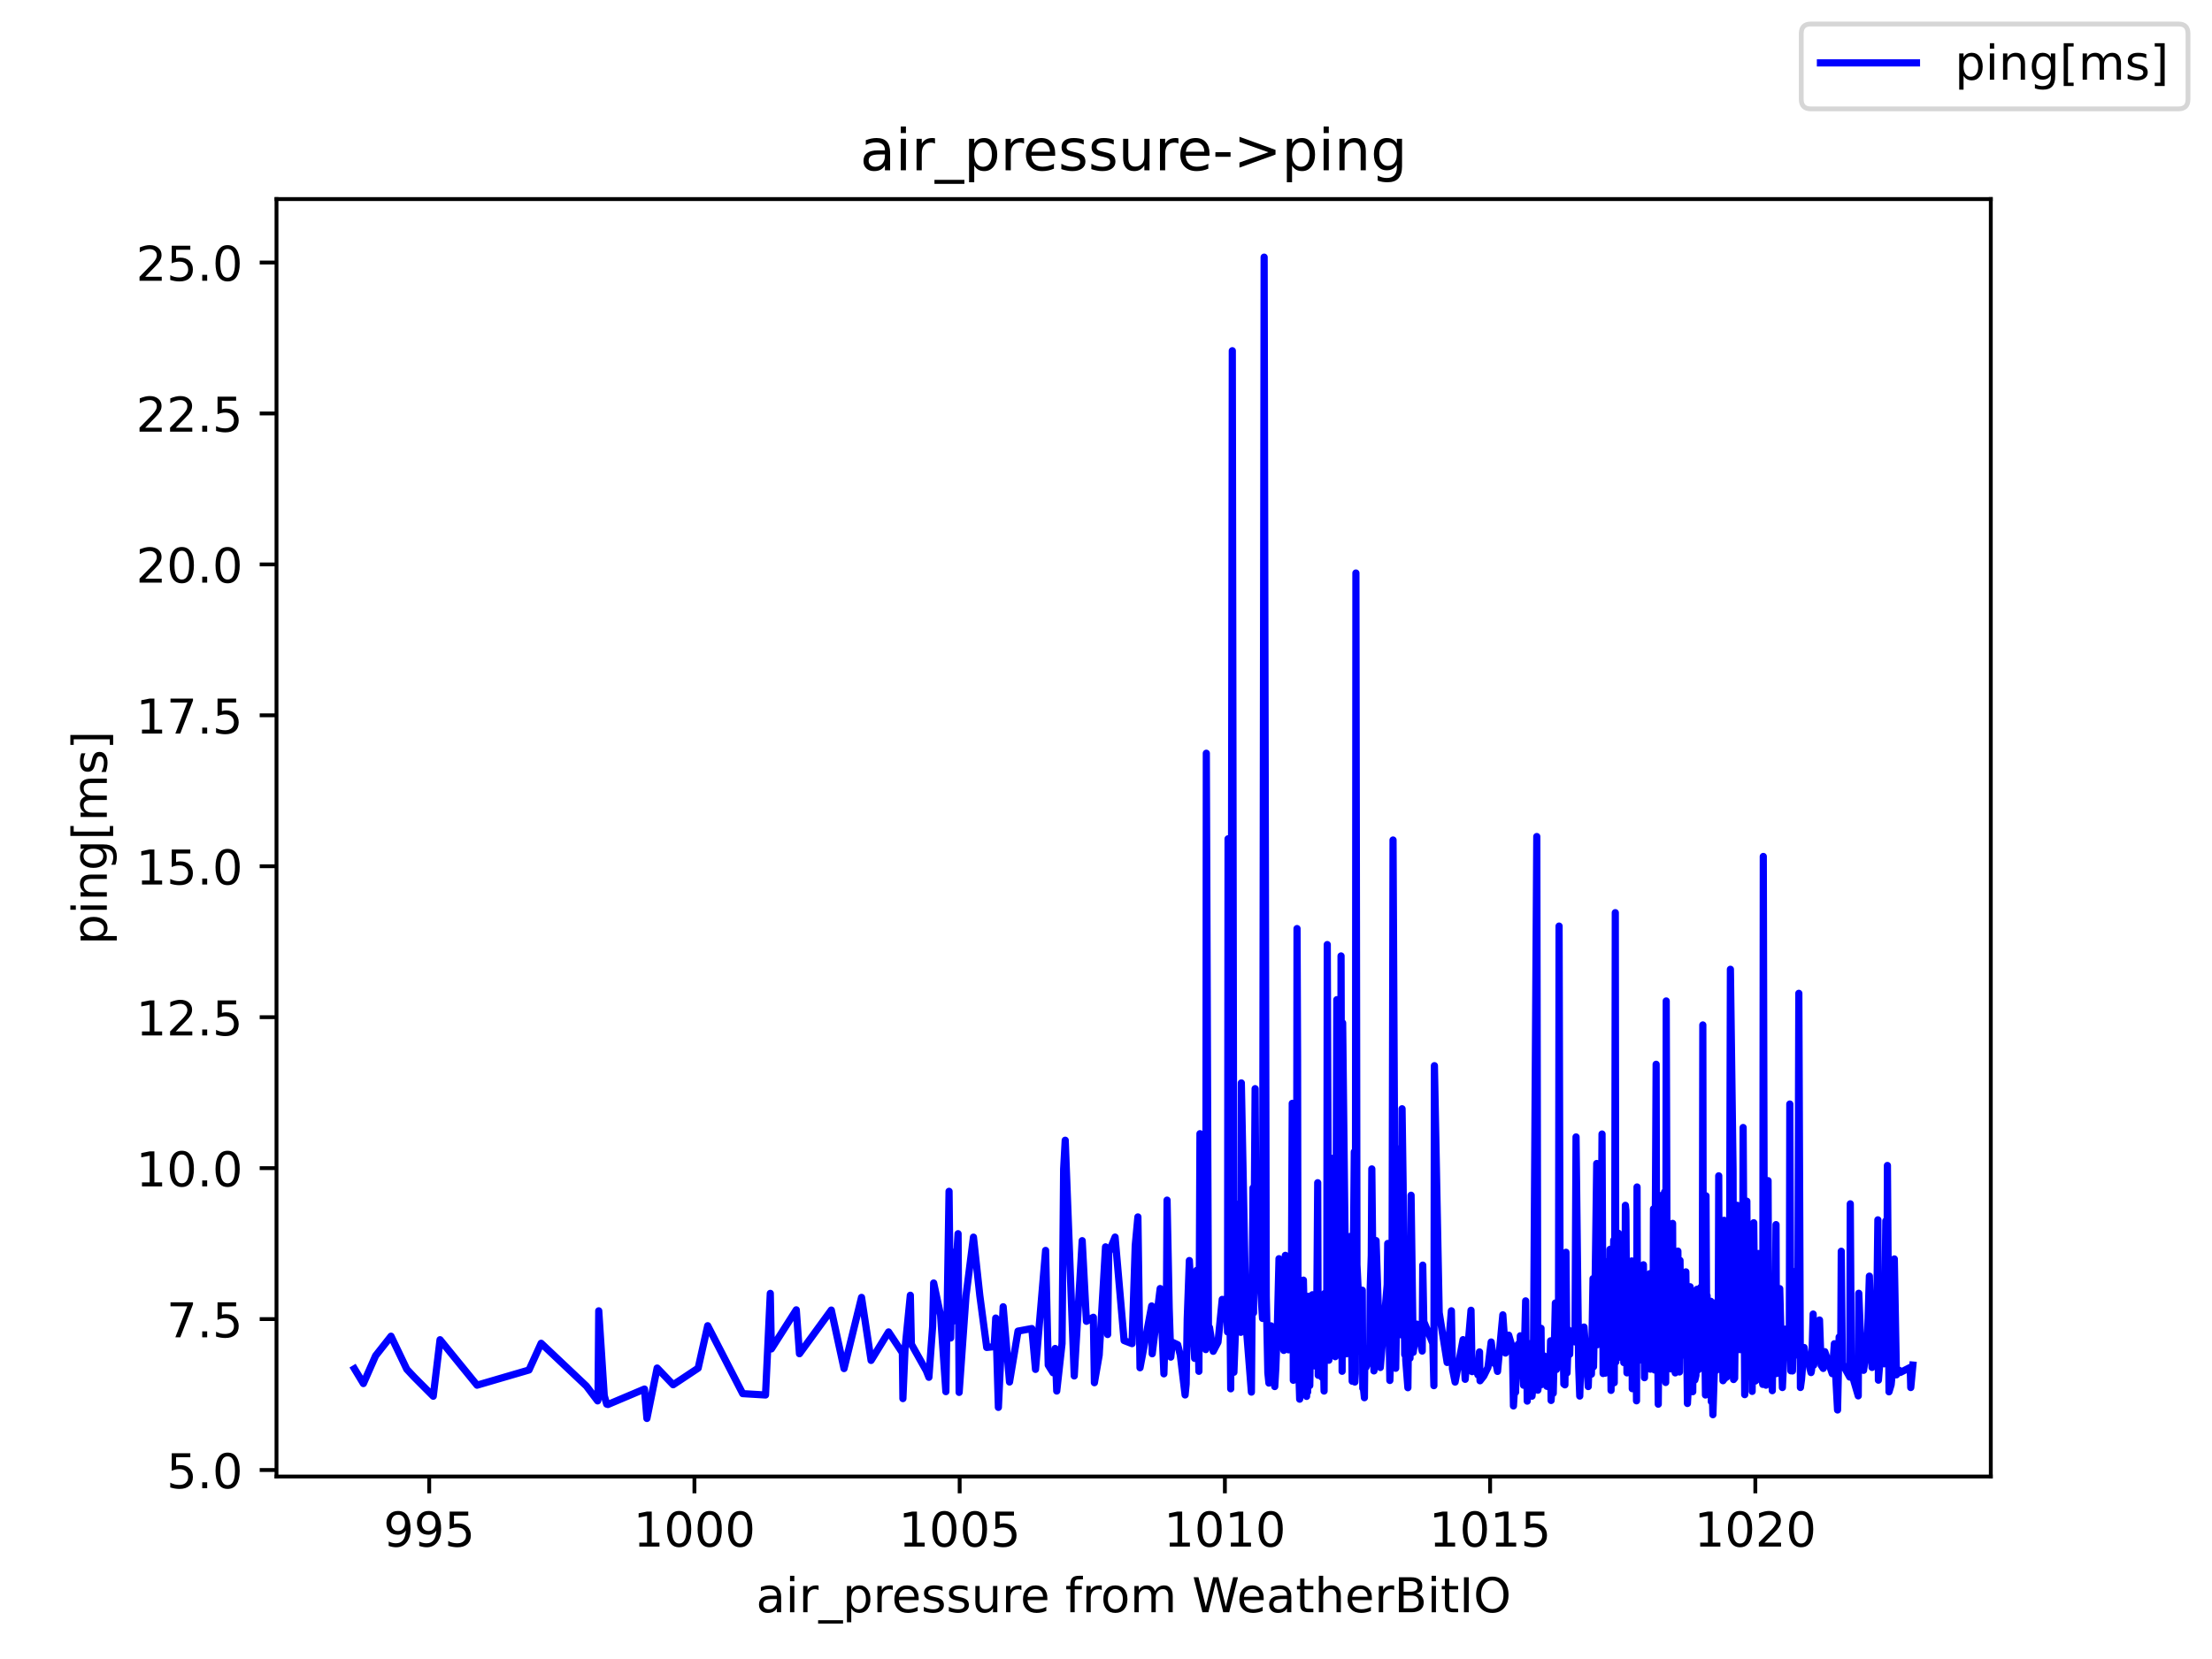 <?xml version="1.0" encoding="utf-8" standalone="no"?>
<!DOCTYPE svg PUBLIC "-//W3C//DTD SVG 1.1//EN"
  "http://www.w3.org/Graphics/SVG/1.1/DTD/svg11.dtd">
<!-- Created with matplotlib (https://matplotlib.org/) -->
<svg height="345.6pt" version="1.1" viewBox="0 0 460.8 345.6" width="460.8pt" xmlns="http://www.w3.org/2000/svg" xmlns:xlink="http://www.w3.org/1999/xlink">
 <defs>
  <style type="text/css">*{stroke-linecap:butt;stroke-linejoin:round;}</style>
 </defs>
 <g id="figure_1">
  <g id="patch_1">
   <path d="M 0 345.6 
L 460.8 345.6 
L 460.8 0 
L 0 0 
z
" style="fill:#ffffff;"/>
  </g>
  <g id="axes_1">
   <g id="patch_2">
    <path d="M 57.6 307.584 
L 414.72 307.584 
L 414.72 41.472 
L 57.6 41.472 
z
" style="fill:#ffffff;"/>
   </g>
   <g id="matplotlib.axis_1">
    <g id="xtick_1">
     <g id="line2d_1">
      <defs>
       <path d="M 0 0 
L 0 3.5 
" id="mbdb742633b" style="stroke:#000000;stroke-width:0.8;"/>
      </defs>
      <g>
       <use style="stroke:#000000;stroke-width:0.8;" x="89.413" xlink:href="#mbdb742633b" y="307.584"/>
      </g>
     </g>
     <g id="text_1">
      <!-- 995 -->
      <g transform="translate(79.87 322.182)scale(0.1 -0.1)">
       <defs>
        <path d="M 10.984 1.516 
L 10.984 10.5 
Q 14.703 8.734 18.5 7.812 
Q 22.312 6.891 25.984 6.891 
Q 35.75 6.891 40.891 13.453 
Q 46.047 20.016 46.781 33.406 
Q 43.953 29.203 39.594 26.953 
Q 35.25 24.703 29.984 24.703 
Q 19.047 24.703 12.672 31.312 
Q 6.297 37.938 6.297 49.422 
Q 6.297 60.641 12.938 67.422 
Q 19.578 74.219 30.609 74.219 
Q 43.266 74.219 49.922 64.516 
Q 56.594 54.828 56.594 36.375 
Q 56.594 19.141 48.406 8.859 
Q 40.234 -1.422 26.422 -1.422 
Q 22.703 -1.422 18.891 -0.688 
Q 15.094 0.047 10.984 1.516 
z
M 30.609 32.422 
Q 37.25 32.422 41.125 36.953 
Q 45.016 41.5 45.016 49.422 
Q 45.016 57.281 41.125 61.844 
Q 37.25 66.406 30.609 66.406 
Q 23.969 66.406 20.094 61.844 
Q 16.219 57.281 16.219 49.422 
Q 16.219 41.5 20.094 36.953 
Q 23.969 32.422 30.609 32.422 
z
" id="DejaVuSans-57"/>
        <path d="M 10.797 72.906 
L 49.516 72.906 
L 49.516 64.594 
L 19.828 64.594 
L 19.828 46.734 
Q 21.969 47.469 24.109 47.828 
Q 26.266 48.188 28.422 48.188 
Q 40.625 48.188 47.75 41.5 
Q 54.891 34.812 54.891 23.391 
Q 54.891 11.625 47.562 5.094 
Q 40.234 -1.422 26.906 -1.422 
Q 22.312 -1.422 17.547 -0.641 
Q 12.797 0.141 7.719 1.703 
L 7.719 11.625 
Q 12.109 9.234 16.797 8.062 
Q 21.484 6.891 26.703 6.891 
Q 35.156 6.891 40.078 11.328 
Q 45.016 15.766 45.016 23.391 
Q 45.016 31 40.078 35.438 
Q 35.156 39.891 26.703 39.891 
Q 22.75 39.891 18.812 39.016 
Q 14.891 38.141 10.797 36.281 
z
" id="DejaVuSans-53"/>
       </defs>
       <use xlink:href="#DejaVuSans-57"/>
       <use x="63.623" xlink:href="#DejaVuSans-57"/>
       <use x="127.246" xlink:href="#DejaVuSans-53"/>
      </g>
     </g>
    </g>
    <g id="xtick_2">
     <g id="line2d_2">
      <g>
       <use style="stroke:#000000;stroke-width:0.8;" x="144.664" xlink:href="#mbdb742633b" y="307.584"/>
      </g>
     </g>
     <g id="text_2">
      <!-- 1000 -->
      <g transform="translate(131.939 322.182)scale(0.1 -0.1)">
       <defs>
        <path d="M 12.406 8.297 
L 28.516 8.297 
L 28.516 63.922 
L 10.984 60.406 
L 10.984 69.391 
L 28.422 72.906 
L 38.281 72.906 
L 38.281 8.297 
L 54.391 8.297 
L 54.391 0 
L 12.406 0 
z
" id="DejaVuSans-49"/>
        <path d="M 31.781 66.406 
Q 24.172 66.406 20.328 58.906 
Q 16.5 51.422 16.5 36.375 
Q 16.5 21.391 20.328 13.891 
Q 24.172 6.391 31.781 6.391 
Q 39.453 6.391 43.281 13.891 
Q 47.125 21.391 47.125 36.375 
Q 47.125 51.422 43.281 58.906 
Q 39.453 66.406 31.781 66.406 
z
M 31.781 74.219 
Q 44.047 74.219 50.516 64.516 
Q 56.984 54.828 56.984 36.375 
Q 56.984 17.969 50.516 8.266 
Q 44.047 -1.422 31.781 -1.422 
Q 19.531 -1.422 13.062 8.266 
Q 6.594 17.969 6.594 36.375 
Q 6.594 54.828 13.062 64.516 
Q 19.531 74.219 31.781 74.219 
z
" id="DejaVuSans-48"/>
       </defs>
       <use xlink:href="#DejaVuSans-49"/>
       <use x="63.623" xlink:href="#DejaVuSans-48"/>
       <use x="127.246" xlink:href="#DejaVuSans-48"/>
       <use x="190.869" xlink:href="#DejaVuSans-48"/>
      </g>
     </g>
    </g>
    <g id="xtick_3">
     <g id="line2d_3">
      <g>
       <use style="stroke:#000000;stroke-width:0.8;" x="199.915" xlink:href="#mbdb742633b" y="307.584"/>
      </g>
     </g>
     <g id="text_3">
      <!-- 1005 -->
      <g transform="translate(187.19 322.182)scale(0.1 -0.1)">
       <use xlink:href="#DejaVuSans-49"/>
       <use x="63.623" xlink:href="#DejaVuSans-48"/>
       <use x="127.246" xlink:href="#DejaVuSans-48"/>
       <use x="190.869" xlink:href="#DejaVuSans-53"/>
      </g>
     </g>
    </g>
    <g id="xtick_4">
     <g id="line2d_4">
      <g>
       <use style="stroke:#000000;stroke-width:0.8;" x="255.166" xlink:href="#mbdb742633b" y="307.584"/>
      </g>
     </g>
     <g id="text_4">
      <!-- 1010 -->
      <g transform="translate(242.441 322.182)scale(0.1 -0.1)">
       <use xlink:href="#DejaVuSans-49"/>
       <use x="63.623" xlink:href="#DejaVuSans-48"/>
       <use x="127.246" xlink:href="#DejaVuSans-49"/>
       <use x="190.869" xlink:href="#DejaVuSans-48"/>
      </g>
     </g>
    </g>
    <g id="xtick_5">
     <g id="line2d_5">
      <g>
       <use style="stroke:#000000;stroke-width:0.8;" x="310.417" xlink:href="#mbdb742633b" y="307.584"/>
      </g>
     </g>
     <g id="text_5">
      <!-- 1015 -->
      <g transform="translate(297.692 322.182)scale(0.1 -0.1)">
       <use xlink:href="#DejaVuSans-49"/>
       <use x="63.623" xlink:href="#DejaVuSans-48"/>
       <use x="127.246" xlink:href="#DejaVuSans-49"/>
       <use x="190.869" xlink:href="#DejaVuSans-53"/>
      </g>
     </g>
    </g>
    <g id="xtick_6">
     <g id="line2d_6">
      <g>
       <use style="stroke:#000000;stroke-width:0.8;" x="365.668" xlink:href="#mbdb742633b" y="307.584"/>
      </g>
     </g>
     <g id="text_6">
      <!-- 1020 -->
      <g transform="translate(352.943 322.182)scale(0.1 -0.1)">
       <defs>
        <path d="M 19.188 8.297 
L 53.609 8.297 
L 53.609 0 
L 7.328 0 
L 7.328 8.297 
Q 12.938 14.109 22.625 23.891 
Q 32.328 33.688 34.812 36.531 
Q 39.547 41.844 41.422 45.531 
Q 43.312 49.219 43.312 52.781 
Q 43.312 58.594 39.234 62.25 
Q 35.156 65.922 28.609 65.922 
Q 23.969 65.922 18.812 64.312 
Q 13.672 62.703 7.812 59.422 
L 7.812 69.391 
Q 13.766 71.781 18.938 73 
Q 24.125 74.219 28.422 74.219 
Q 39.75 74.219 46.484 68.547 
Q 53.219 62.891 53.219 53.422 
Q 53.219 48.922 51.531 44.891 
Q 49.859 40.875 45.406 35.406 
Q 44.188 33.984 37.641 27.219 
Q 31.109 20.453 19.188 8.297 
z
" id="DejaVuSans-50"/>
       </defs>
       <use xlink:href="#DejaVuSans-49"/>
       <use x="63.623" xlink:href="#DejaVuSans-48"/>
       <use x="127.246" xlink:href="#DejaVuSans-50"/>
       <use x="190.869" xlink:href="#DejaVuSans-48"/>
      </g>
     </g>
    </g>
    <g id="text_7">
     <!-- air_pressure from WeatherBitIO -->
     <g transform="translate(157.507 335.861)scale(0.1 -0.1)">
      <defs>
       <path d="M 34.281 27.484 
Q 23.391 27.484 19.188 25 
Q 14.984 22.516 14.984 16.5 
Q 14.984 11.719 18.141 8.906 
Q 21.297 6.109 26.703 6.109 
Q 34.188 6.109 38.703 11.406 
Q 43.219 16.703 43.219 25.484 
L 43.219 27.484 
z
M 52.203 31.203 
L 52.203 0 
L 43.219 0 
L 43.219 8.297 
Q 40.141 3.328 35.547 0.953 
Q 30.953 -1.422 24.312 -1.422 
Q 15.922 -1.422 10.953 3.297 
Q 6 8.016 6 15.922 
Q 6 25.141 12.172 29.828 
Q 18.359 34.516 30.609 34.516 
L 43.219 34.516 
L 43.219 35.406 
Q 43.219 41.609 39.141 45 
Q 35.062 48.391 27.688 48.391 
Q 23 48.391 18.547 47.266 
Q 14.109 46.141 10.016 43.891 
L 10.016 52.203 
Q 14.938 54.109 19.578 55.047 
Q 24.219 56 28.609 56 
Q 40.484 56 46.344 49.844 
Q 52.203 43.703 52.203 31.203 
z
" id="DejaVuSans-97"/>
       <path d="M 9.422 54.688 
L 18.406 54.688 
L 18.406 0 
L 9.422 0 
z
M 9.422 75.984 
L 18.406 75.984 
L 18.406 64.594 
L 9.422 64.594 
z
" id="DejaVuSans-105"/>
       <path d="M 41.109 46.297 
Q 39.594 47.172 37.812 47.578 
Q 36.031 48 33.891 48 
Q 26.266 48 22.188 43.047 
Q 18.109 38.094 18.109 28.812 
L 18.109 0 
L 9.078 0 
L 9.078 54.688 
L 18.109 54.688 
L 18.109 46.188 
Q 20.953 51.172 25.484 53.578 
Q 30.031 56 36.531 56 
Q 37.453 56 38.578 55.875 
Q 39.703 55.766 41.062 55.516 
z
" id="DejaVuSans-114"/>
       <path d="M 50.984 -16.609 
L 50.984 -23.578 
L -0.984 -23.578 
L -0.984 -16.609 
z
" id="DejaVuSans-95"/>
       <path d="M 18.109 8.203 
L 18.109 -20.797 
L 9.078 -20.797 
L 9.078 54.688 
L 18.109 54.688 
L 18.109 46.391 
Q 20.953 51.266 25.266 53.625 
Q 29.594 56 35.594 56 
Q 45.562 56 51.781 48.094 
Q 58.016 40.188 58.016 27.297 
Q 58.016 14.406 51.781 6.484 
Q 45.562 -1.422 35.594 -1.422 
Q 29.594 -1.422 25.266 0.953 
Q 20.953 3.328 18.109 8.203 
z
M 48.688 27.297 
Q 48.688 37.203 44.609 42.844 
Q 40.531 48.484 33.406 48.484 
Q 26.266 48.484 22.188 42.844 
Q 18.109 37.203 18.109 27.297 
Q 18.109 17.391 22.188 11.75 
Q 26.266 6.109 33.406 6.109 
Q 40.531 6.109 44.609 11.75 
Q 48.688 17.391 48.688 27.297 
z
" id="DejaVuSans-112"/>
       <path d="M 56.203 29.594 
L 56.203 25.203 
L 14.891 25.203 
Q 15.484 15.922 20.484 11.062 
Q 25.484 6.203 34.422 6.203 
Q 39.594 6.203 44.453 7.469 
Q 49.312 8.734 54.109 11.281 
L 54.109 2.781 
Q 49.266 0.734 44.188 -0.344 
Q 39.109 -1.422 33.891 -1.422 
Q 20.797 -1.422 13.156 6.188 
Q 5.516 13.812 5.516 26.812 
Q 5.516 40.234 12.766 48.109 
Q 20.016 56 32.328 56 
Q 43.359 56 49.781 48.891 
Q 56.203 41.797 56.203 29.594 
z
M 47.219 32.234 
Q 47.125 39.594 43.094 43.984 
Q 39.062 48.391 32.422 48.391 
Q 24.906 48.391 20.391 44.141 
Q 15.875 39.891 15.188 32.172 
z
" id="DejaVuSans-101"/>
       <path d="M 44.281 53.078 
L 44.281 44.578 
Q 40.484 46.531 36.375 47.5 
Q 32.281 48.484 27.875 48.484 
Q 21.188 48.484 17.844 46.438 
Q 14.5 44.391 14.5 40.281 
Q 14.5 37.156 16.891 35.375 
Q 19.281 33.594 26.516 31.984 
L 29.594 31.297 
Q 39.156 29.25 43.188 25.516 
Q 47.219 21.781 47.219 15.094 
Q 47.219 7.469 41.188 3.016 
Q 35.156 -1.422 24.609 -1.422 
Q 20.219 -1.422 15.453 -0.562 
Q 10.688 0.297 5.422 2 
L 5.422 11.281 
Q 10.406 8.688 15.234 7.391 
Q 20.062 6.109 24.812 6.109 
Q 31.156 6.109 34.562 8.281 
Q 37.984 10.453 37.984 14.406 
Q 37.984 18.062 35.516 20.016 
Q 33.062 21.969 24.703 23.781 
L 21.578 24.516 
Q 13.234 26.266 9.516 29.906 
Q 5.812 33.547 5.812 39.891 
Q 5.812 47.609 11.281 51.797 
Q 16.75 56 26.812 56 
Q 31.781 56 36.172 55.266 
Q 40.578 54.547 44.281 53.078 
z
" id="DejaVuSans-115"/>
       <path d="M 8.5 21.578 
L 8.5 54.688 
L 17.484 54.688 
L 17.484 21.922 
Q 17.484 14.156 20.5 10.266 
Q 23.531 6.391 29.594 6.391 
Q 36.859 6.391 41.078 11.031 
Q 45.312 15.672 45.312 23.688 
L 45.312 54.688 
L 54.297 54.688 
L 54.297 0 
L 45.312 0 
L 45.312 8.406 
Q 42.047 3.422 37.719 1 
Q 33.406 -1.422 27.688 -1.422 
Q 18.266 -1.422 13.375 4.438 
Q 8.5 10.297 8.5 21.578 
z
M 31.109 56 
z
" id="DejaVuSans-117"/>
       <path id="DejaVuSans-32"/>
       <path d="M 37.109 75.984 
L 37.109 68.5 
L 28.516 68.5 
Q 23.688 68.5 21.797 66.547 
Q 19.922 64.594 19.922 59.516 
L 19.922 54.688 
L 34.719 54.688 
L 34.719 47.703 
L 19.922 47.703 
L 19.922 0 
L 10.891 0 
L 10.891 47.703 
L 2.297 47.703 
L 2.297 54.688 
L 10.891 54.688 
L 10.891 58.5 
Q 10.891 67.625 15.141 71.797 
Q 19.391 75.984 28.609 75.984 
z
" id="DejaVuSans-102"/>
       <path d="M 30.609 48.391 
Q 23.391 48.391 19.188 42.75 
Q 14.984 37.109 14.984 27.297 
Q 14.984 17.484 19.156 11.844 
Q 23.344 6.203 30.609 6.203 
Q 37.797 6.203 41.984 11.859 
Q 46.188 17.531 46.188 27.297 
Q 46.188 37.016 41.984 42.703 
Q 37.797 48.391 30.609 48.391 
z
M 30.609 56 
Q 42.328 56 49.016 48.375 
Q 55.719 40.766 55.719 27.297 
Q 55.719 13.875 49.016 6.219 
Q 42.328 -1.422 30.609 -1.422 
Q 18.844 -1.422 12.172 6.219 
Q 5.516 13.875 5.516 27.297 
Q 5.516 40.766 12.172 48.375 
Q 18.844 56 30.609 56 
z
" id="DejaVuSans-111"/>
       <path d="M 52 44.188 
Q 55.375 50.25 60.062 53.125 
Q 64.75 56 71.094 56 
Q 79.641 56 84.281 50.016 
Q 88.922 44.047 88.922 33.016 
L 88.922 0 
L 79.891 0 
L 79.891 32.719 
Q 79.891 40.578 77.094 44.375 
Q 74.312 48.188 68.609 48.188 
Q 61.625 48.188 57.562 43.547 
Q 53.516 38.922 53.516 30.906 
L 53.516 0 
L 44.484 0 
L 44.484 32.719 
Q 44.484 40.625 41.703 44.406 
Q 38.922 48.188 33.109 48.188 
Q 26.219 48.188 22.156 43.531 
Q 18.109 38.875 18.109 30.906 
L 18.109 0 
L 9.078 0 
L 9.078 54.688 
L 18.109 54.688 
L 18.109 46.188 
Q 21.188 51.219 25.484 53.609 
Q 29.781 56 35.688 56 
Q 41.656 56 45.828 52.969 
Q 50 49.953 52 44.188 
z
" id="DejaVuSans-109"/>
       <path d="M 3.328 72.906 
L 13.281 72.906 
L 28.609 11.281 
L 43.891 72.906 
L 54.984 72.906 
L 70.312 11.281 
L 85.594 72.906 
L 95.609 72.906 
L 77.297 0 
L 64.891 0 
L 49.516 63.281 
L 33.984 0 
L 21.578 0 
z
" id="DejaVuSans-87"/>
       <path d="M 18.312 70.219 
L 18.312 54.688 
L 36.812 54.688 
L 36.812 47.703 
L 18.312 47.703 
L 18.312 18.016 
Q 18.312 11.328 20.141 9.422 
Q 21.969 7.516 27.594 7.516 
L 36.812 7.516 
L 36.812 0 
L 27.594 0 
Q 17.188 0 13.234 3.875 
Q 9.281 7.766 9.281 18.016 
L 9.281 47.703 
L 2.688 47.703 
L 2.688 54.688 
L 9.281 54.688 
L 9.281 70.219 
z
" id="DejaVuSans-116"/>
       <path d="M 54.891 33.016 
L 54.891 0 
L 45.906 0 
L 45.906 32.719 
Q 45.906 40.484 42.875 44.328 
Q 39.844 48.188 33.797 48.188 
Q 26.516 48.188 22.312 43.547 
Q 18.109 38.922 18.109 30.906 
L 18.109 0 
L 9.078 0 
L 9.078 75.984 
L 18.109 75.984 
L 18.109 46.188 
Q 21.344 51.125 25.703 53.562 
Q 30.078 56 35.797 56 
Q 45.219 56 50.047 50.172 
Q 54.891 44.344 54.891 33.016 
z
" id="DejaVuSans-104"/>
       <path d="M 19.672 34.812 
L 19.672 8.109 
L 35.5 8.109 
Q 43.453 8.109 47.281 11.406 
Q 51.125 14.703 51.125 21.484 
Q 51.125 28.328 47.281 31.562 
Q 43.453 34.812 35.5 34.812 
z
M 19.672 64.797 
L 19.672 42.828 
L 34.281 42.828 
Q 41.5 42.828 45.031 45.531 
Q 48.578 48.25 48.578 53.812 
Q 48.578 59.328 45.031 62.062 
Q 41.5 64.797 34.281 64.797 
z
M 9.812 72.906 
L 35.016 72.906 
Q 46.297 72.906 52.391 68.219 
Q 58.5 63.531 58.5 54.891 
Q 58.5 48.188 55.375 44.234 
Q 52.25 40.281 46.188 39.312 
Q 53.469 37.75 57.5 32.781 
Q 61.531 27.828 61.531 20.406 
Q 61.531 10.641 54.891 5.312 
Q 48.25 0 35.984 0 
L 9.812 0 
z
" id="DejaVuSans-66"/>
       <path d="M 9.812 72.906 
L 19.672 72.906 
L 19.672 0 
L 9.812 0 
z
" id="DejaVuSans-73"/>
       <path d="M 39.406 66.219 
Q 28.656 66.219 22.328 58.203 
Q 16.016 50.203 16.016 36.375 
Q 16.016 22.609 22.328 14.594 
Q 28.656 6.594 39.406 6.594 
Q 50.141 6.594 56.422 14.594 
Q 62.703 22.609 62.703 36.375 
Q 62.703 50.203 56.422 58.203 
Q 50.141 66.219 39.406 66.219 
z
M 39.406 74.219 
Q 54.734 74.219 63.906 63.938 
Q 73.094 53.656 73.094 36.375 
Q 73.094 19.141 63.906 8.859 
Q 54.734 -1.422 39.406 -1.422 
Q 24.031 -1.422 14.812 8.828 
Q 5.609 19.094 5.609 36.375 
Q 5.609 53.656 14.812 63.938 
Q 24.031 74.219 39.406 74.219 
z
" id="DejaVuSans-79"/>
      </defs>
      <use xlink:href="#DejaVuSans-97"/>
      <use x="61.279" xlink:href="#DejaVuSans-105"/>
      <use x="89.062" xlink:href="#DejaVuSans-114"/>
      <use x="130.176" xlink:href="#DejaVuSans-95"/>
      <use x="180.176" xlink:href="#DejaVuSans-112"/>
      <use x="243.652" xlink:href="#DejaVuSans-114"/>
      <use x="282.516" xlink:href="#DejaVuSans-101"/>
      <use x="344.039" xlink:href="#DejaVuSans-115"/>
      <use x="396.139" xlink:href="#DejaVuSans-115"/>
      <use x="448.238" xlink:href="#DejaVuSans-117"/>
      <use x="511.617" xlink:href="#DejaVuSans-114"/>
      <use x="550.48" xlink:href="#DejaVuSans-101"/>
      <use x="612.004" xlink:href="#DejaVuSans-32"/>
      <use x="643.791" xlink:href="#DejaVuSans-102"/>
      <use x="678.996" xlink:href="#DejaVuSans-114"/>
      <use x="717.859" xlink:href="#DejaVuSans-111"/>
      <use x="779.041" xlink:href="#DejaVuSans-109"/>
      <use x="876.453" xlink:href="#DejaVuSans-32"/>
      <use x="908.24" xlink:href="#DejaVuSans-87"/>
      <use x="1001.242" xlink:href="#DejaVuSans-101"/>
      <use x="1062.766" xlink:href="#DejaVuSans-97"/>
      <use x="1124.045" xlink:href="#DejaVuSans-116"/>
      <use x="1163.254" xlink:href="#DejaVuSans-104"/>
      <use x="1226.633" xlink:href="#DejaVuSans-101"/>
      <use x="1288.156" xlink:href="#DejaVuSans-114"/>
      <use x="1329.27" xlink:href="#DejaVuSans-66"/>
      <use x="1397.873" xlink:href="#DejaVuSans-105"/>
      <use x="1425.656" xlink:href="#DejaVuSans-116"/>
      <use x="1464.865" xlink:href="#DejaVuSans-73"/>
      <use x="1494.357" xlink:href="#DejaVuSans-79"/>
     </g>
    </g>
   </g>
   <g id="matplotlib.axis_2">
    <g id="ytick_1">
     <g id="line2d_7">
      <defs>
       <path d="M 0 0 
L -3.5 0 
" id="m1948f23216" style="stroke:#000000;stroke-width:0.8;"/>
      </defs>
      <g>
       <use style="stroke:#000000;stroke-width:0.8;" x="57.6" xlink:href="#m1948f23216" y="306.229"/>
      </g>
     </g>
     <g id="text_8">
      <!-- 5.0 -->
      <g transform="translate(34.697 310.028)scale(0.1 -0.1)">
       <defs>
        <path d="M 10.688 12.406 
L 21 12.406 
L 21 0 
L 10.688 0 
z
" id="DejaVuSans-46"/>
       </defs>
       <use xlink:href="#DejaVuSans-53"/>
       <use x="63.623" xlink:href="#DejaVuSans-46"/>
       <use x="95.41" xlink:href="#DejaVuSans-48"/>
      </g>
     </g>
    </g>
    <g id="ytick_2">
     <g id="line2d_8">
      <g>
       <use style="stroke:#000000;stroke-width:0.8;" x="57.6" xlink:href="#m1948f23216" y="274.786"/>
      </g>
     </g>
     <g id="text_9">
      <!-- 7.5 -->
      <g transform="translate(34.697 278.585)scale(0.1 -0.1)">
       <defs>
        <path d="M 8.203 72.906 
L 55.078 72.906 
L 55.078 68.703 
L 28.609 0 
L 18.312 0 
L 43.219 64.594 
L 8.203 64.594 
z
" id="DejaVuSans-55"/>
       </defs>
       <use xlink:href="#DejaVuSans-55"/>
       <use x="63.623" xlink:href="#DejaVuSans-46"/>
       <use x="95.41" xlink:href="#DejaVuSans-53"/>
      </g>
     </g>
    </g>
    <g id="ytick_3">
     <g id="line2d_9">
      <g>
       <use style="stroke:#000000;stroke-width:0.8;" x="57.6" xlink:href="#m1948f23216" y="243.343"/>
      </g>
     </g>
     <g id="text_10">
      <!-- 10.0 -->
      <g transform="translate(28.334 247.143)scale(0.1 -0.1)">
       <use xlink:href="#DejaVuSans-49"/>
       <use x="63.623" xlink:href="#DejaVuSans-48"/>
       <use x="127.246" xlink:href="#DejaVuSans-46"/>
       <use x="159.033" xlink:href="#DejaVuSans-48"/>
      </g>
     </g>
    </g>
    <g id="ytick_4">
     <g id="line2d_10">
      <g>
       <use style="stroke:#000000;stroke-width:0.8;" x="57.6" xlink:href="#m1948f23216" y="211.901"/>
      </g>
     </g>
     <g id="text_11">
      <!-- 12.5 -->
      <g transform="translate(28.334 215.7)scale(0.1 -0.1)">
       <use xlink:href="#DejaVuSans-49"/>
       <use x="63.623" xlink:href="#DejaVuSans-50"/>
       <use x="127.246" xlink:href="#DejaVuSans-46"/>
       <use x="159.033" xlink:href="#DejaVuSans-53"/>
      </g>
     </g>
    </g>
    <g id="ytick_5">
     <g id="line2d_11">
      <g>
       <use style="stroke:#000000;stroke-width:0.8;" x="57.6" xlink:href="#m1948f23216" y="180.458"/>
      </g>
     </g>
     <g id="text_12">
      <!-- 15.0 -->
      <g transform="translate(28.334 184.257)scale(0.1 -0.1)">
       <use xlink:href="#DejaVuSans-49"/>
       <use x="63.623" xlink:href="#DejaVuSans-53"/>
       <use x="127.246" xlink:href="#DejaVuSans-46"/>
       <use x="159.033" xlink:href="#DejaVuSans-48"/>
      </g>
     </g>
    </g>
    <g id="ytick_6">
     <g id="line2d_12">
      <g>
       <use style="stroke:#000000;stroke-width:0.8;" x="57.6" xlink:href="#m1948f23216" y="149.015"/>
      </g>
     </g>
     <g id="text_13">
      <!-- 17.5 -->
      <g transform="translate(28.334 152.815)scale(0.1 -0.1)">
       <use xlink:href="#DejaVuSans-49"/>
       <use x="63.623" xlink:href="#DejaVuSans-55"/>
       <use x="127.246" xlink:href="#DejaVuSans-46"/>
       <use x="159.033" xlink:href="#DejaVuSans-53"/>
      </g>
     </g>
    </g>
    <g id="ytick_7">
     <g id="line2d_13">
      <g>
       <use style="stroke:#000000;stroke-width:0.8;" x="57.6" xlink:href="#m1948f23216" y="117.573"/>
      </g>
     </g>
     <g id="text_14">
      <!-- 20.0 -->
      <g transform="translate(28.334 121.372)scale(0.1 -0.1)">
       <use xlink:href="#DejaVuSans-50"/>
       <use x="63.623" xlink:href="#DejaVuSans-48"/>
       <use x="127.246" xlink:href="#DejaVuSans-46"/>
       <use x="159.033" xlink:href="#DejaVuSans-48"/>
      </g>
     </g>
    </g>
    <g id="ytick_8">
     <g id="line2d_14">
      <g>
       <use style="stroke:#000000;stroke-width:0.8;" x="57.6" xlink:href="#m1948f23216" y="86.13"/>
      </g>
     </g>
     <g id="text_15">
      <!-- 22.5 -->
      <g transform="translate(28.334 89.929)scale(0.1 -0.1)">
       <use xlink:href="#DejaVuSans-50"/>
       <use x="63.623" xlink:href="#DejaVuSans-50"/>
       <use x="127.246" xlink:href="#DejaVuSans-46"/>
       <use x="159.033" xlink:href="#DejaVuSans-53"/>
      </g>
     </g>
    </g>
    <g id="ytick_9">
     <g id="line2d_15">
      <g>
       <use style="stroke:#000000;stroke-width:0.8;" x="57.6" xlink:href="#m1948f23216" y="54.687"/>
      </g>
     </g>
     <g id="text_16">
      <!-- 25.0 -->
      <g transform="translate(28.334 58.487)scale(0.1 -0.1)">
       <use xlink:href="#DejaVuSans-50"/>
       <use x="63.623" xlink:href="#DejaVuSans-53"/>
       <use x="127.246" xlink:href="#DejaVuSans-46"/>
       <use x="159.033" xlink:href="#DejaVuSans-48"/>
      </g>
     </g>
    </g>
    <g id="text_17">
     <!-- ping[ms] -->
     <g transform="translate(22.255 196.811)rotate(-90)scale(0.1 -0.1)">
      <defs>
       <path d="M 54.891 33.016 
L 54.891 0 
L 45.906 0 
L 45.906 32.719 
Q 45.906 40.484 42.875 44.328 
Q 39.844 48.188 33.797 48.188 
Q 26.516 48.188 22.312 43.547 
Q 18.109 38.922 18.109 30.906 
L 18.109 0 
L 9.078 0 
L 9.078 54.688 
L 18.109 54.688 
L 18.109 46.188 
Q 21.344 51.125 25.703 53.562 
Q 30.078 56 35.797 56 
Q 45.219 56 50.047 50.172 
Q 54.891 44.344 54.891 33.016 
z
" id="DejaVuSans-110"/>
       <path d="M 45.406 27.984 
Q 45.406 37.75 41.375 43.109 
Q 37.359 48.484 30.078 48.484 
Q 22.859 48.484 18.828 43.109 
Q 14.797 37.75 14.797 27.984 
Q 14.797 18.266 18.828 12.891 
Q 22.859 7.516 30.078 7.516 
Q 37.359 7.516 41.375 12.891 
Q 45.406 18.266 45.406 27.984 
z
M 54.391 6.781 
Q 54.391 -7.172 48.188 -13.984 
Q 42 -20.797 29.203 -20.797 
Q 24.469 -20.797 20.266 -20.094 
Q 16.062 -19.391 12.109 -17.922 
L 12.109 -9.188 
Q 16.062 -11.328 19.922 -12.344 
Q 23.781 -13.375 27.781 -13.375 
Q 36.625 -13.375 41.016 -8.766 
Q 45.406 -4.156 45.406 5.172 
L 45.406 9.625 
Q 42.625 4.781 38.281 2.391 
Q 33.938 0 27.875 0 
Q 17.828 0 11.672 7.656 
Q 5.516 15.328 5.516 27.984 
Q 5.516 40.672 11.672 48.328 
Q 17.828 56 27.875 56 
Q 33.938 56 38.281 53.609 
Q 42.625 51.219 45.406 46.391 
L 45.406 54.688 
L 54.391 54.688 
z
" id="DejaVuSans-103"/>
       <path d="M 8.594 75.984 
L 29.297 75.984 
L 29.297 69 
L 17.578 69 
L 17.578 -6.203 
L 29.297 -6.203 
L 29.297 -13.188 
L 8.594 -13.188 
z
" id="DejaVuSans-91"/>
       <path d="M 30.422 75.984 
L 30.422 -13.188 
L 9.719 -13.188 
L 9.719 -6.203 
L 21.391 -6.203 
L 21.391 69 
L 9.719 69 
L 9.719 75.984 
z
" id="DejaVuSans-93"/>
      </defs>
      <use xlink:href="#DejaVuSans-112"/>
      <use x="63.477" xlink:href="#DejaVuSans-105"/>
      <use x="91.26" xlink:href="#DejaVuSans-110"/>
      <use x="154.639" xlink:href="#DejaVuSans-103"/>
      <use x="218.115" xlink:href="#DejaVuSans-91"/>
      <use x="257.129" xlink:href="#DejaVuSans-109"/>
      <use x="354.541" xlink:href="#DejaVuSans-115"/>
      <use x="406.641" xlink:href="#DejaVuSans-93"/>
     </g>
    </g>
   </g>
   <g id="line2d_16">
    <path clip-path="url(#pea343594cc)" d="M 73.833 285.131 
L 75.7 288.218 
L 78.242 282.433 
L 81.457 278.358 
L 84.739 285.231 
L 86.253 286.848 
L 90.253 290.86 
L 91.668 279.087 
L 99.381 288.558 
L 110.199 285.395 
L 112.729 279.83 
L 122.166 288.747 
L 124.498 291.828 
L 124.575 291.551 
L 124.73 273.069 
L 125.879 290.746 
L 126.387 292.507 
L 126.642 292.583 
L 134.255 289.363 
L 134.763 295.488 
L 136.896 284.986 
L 140.233 288.47 
L 145.438 285.011 
L 147.427 276.17 
L 154.72 290.319 
L 159.472 290.602 
L 160.466 269.435 
L 160.687 281.012 
L 165.881 272.862 
L 166.544 282.005 
L 173.174 272.912 
L 175.826 285.099 
L 179.473 270.271 
L 181.462 283.401 
L 185.108 277.465 
L 187.981 281.804 
L 188.092 291.356 
L 188.534 280.961 
L 189.639 269.824 
L 189.86 280.024 
L 192.954 285.527 
L 193.506 286.917 
L 194.28 276.383 
L 194.501 267.271 
L 195.937 273.969 
L 197.042 289.904 
L 197.705 248.173 
L 198.037 278.735 
L 198.368 260.826 
L 198.479 275.277 
L 199.584 257.002 
L 199.805 290.061 
L 201.241 269.913 
L 202.788 257.719 
L 204.114 269.9 
L 205.551 280.697 
L 207.098 280.534 
L 207.43 274.572 
L 207.982 293.186 
L 208.977 272.22 
L 210.303 287.898 
L 212.071 277.295 
L 214.944 276.761 
L 215.717 285.269 
L 217.817 260.486 
L 218.369 284.37 
L 219.364 285.967 
L 219.806 280.911 
L 220.137 289.778 
L 221.242 279.886 
L 221.574 243.557 
L 221.905 237.533 
L 223.784 286.634 
L 225.441 258.455 
L 226.325 275.251 
L 227.762 274.409 
L 227.983 288.042 
L 228.977 282.307 
L 230.303 259.744 
L 230.745 278.006 
L 230.966 260.945 
L 232.292 257.706 
L 234.171 279.264 
L 235.828 279.905 
L 236.492 259.442 
L 237.044 253.506 
L 237.486 284.93 
L 239.917 272.051 
L 240.028 282.018 
L 241.685 268.428 
L 242.459 286.194 
L 243.011 268.271 
L 243.122 250.009 
L 243.564 272.503 
L 243.895 282.71 
L 244.227 279.616 
L 245.332 280.131 
L 245.884 282.32 
L 246.879 290.596 
L 247.1 288.306 
L 247.321 274.774 
L 247.763 262.593 
L 248.868 282.974 
L 248.978 276.717 
L 249.31 264.624 
L 249.752 285.672 
L 249.973 236.168 
L 250.415 273.78 
L 250.636 262.7 
L 251.188 281.144 
L 251.299 156.914 
L 251.741 276.811 
L 251.962 276.541 
L 252.735 281.502 
L 253.73 279.603 
L 254.614 270.686 
L 255.277 272.799 
L 255.498 270.453 
L 255.719 277.465 
L 255.829 174.736 
L 256.161 266.869 
L 256.382 289.313 
L 256.713 73.062 
L 257.045 285.867 
L 257.708 268.24 
L 257.929 276.346 
L 258.26 271.837 
L 258.371 250.544 
L 258.481 277.547 
L 258.592 225.591 
L 259.586 276.006 
L 260.691 290.004 
L 261.023 247.456 
L 261.133 273.484 
L 261.465 226.786 
L 261.686 261.807 
L 261.907 257.826 
L 263.012 274.654 
L 263.343 53.568 
L 263.785 270.038 
L 264.117 285.967 
L 264.338 288.124 
L 264.78 276.195 
L 265.222 281.169 
L 265.554 288.847 
L 265.775 285.062 
L 266.106 276.012 
L 266.438 262.209 
L 266.659 271.667 
L 267.432 281.314 
L 267.764 261.511 
L 268.427 281.194 
L 268.979 277.094 
L 269.2 229.848 
L 269.311 248.261 
L 269.421 287.539 
L 269.532 278.572 
L 269.863 281.987 
L 270.084 280.087 
L 270.195 193.438 
L 270.305 220.346 
L 270.416 285.565 
L 270.526 284.389 
L 270.747 291.476 
L 271.079 283.074 
L 271.521 266.674 
L 271.852 281.641 
L 272.073 273.359 
L 272.184 290.897 
L 272.294 286.112 
L 272.405 289.992 
L 272.515 270.045 
L 272.847 288.646 
L 272.957 282.093 
L 273.068 283.062 
L 273.399 269.718 
L 273.51 280.402 
L 273.841 270.434 
L 273.952 284.559 
L 274.283 275.924 
L 274.504 246.381 
L 274.615 286.502 
L 274.725 273.925 
L 274.946 282.012 
L 275.057 281.766 
L 275.388 286.91 
L 275.499 275.088 
L 275.83 289.778 
L 275.941 269.453 
L 276.162 270.441 
L 276.383 280.836 
L 276.493 196.771 
L 276.825 283.364 
L 276.935 272.428 
L 277.046 275.534 
L 277.267 269.686 
L 277.377 241.293 
L 277.598 278.1 
L 277.819 270.46 
L 278.151 282.622 
L 278.261 274.994 
L 278.482 208.253 
L 278.593 269.265 
L 278.814 279.201 
L 279.035 279.452 
L 279.256 277.49 
L 279.366 199.141 
L 279.587 285.665 
L 279.698 213.096 
L 280.471 282.031 
L 281.245 257.581 
L 281.687 287.734 
L 282.129 239.948 
L 282.239 287.904 
L 282.35 286.131 
L 282.46 119.371 
L 282.681 263.435 
L 283.565 281.685 
L 283.786 268.774 
L 283.897 289.199 
L 284.007 289.03 
L 284.228 291.168 
L 284.339 280.905 
L 284.56 284.835 
L 285.333 283.062 
L 285.444 268.246 
L 285.665 261.517 
L 285.775 243.507 
L 286.217 285.584 
L 286.438 282.446 
L 286.659 258.436 
L 287.543 284.873 
L 288.98 267.611 
L 289.09 259.033 
L 289.532 287.577 
L 289.974 272.931 
L 290.195 174.987 
L 290.748 285.036 
L 291.3 253.927 
L 291.853 239.092 
L 291.963 278.081 
L 292.074 230.974 
L 292.295 246.764 
L 292.626 282.194 
L 292.737 270.082 
L 292.847 283.401 
L 293.289 289.086 
L 293.4 279.157 
L 293.621 276.446 
L 293.731 282.936 
L 293.952 248.991 
L 294.394 281.716 
L 295.168 275.843 
L 296.273 281.452 
L 296.384 263.549 
L 296.605 275.327 
L 298.483 279.867 
L 298.704 288.659 
L 298.815 222 
L 299.809 273.428 
L 301.467 283.829 
L 302.351 273.063 
L 302.572 285.162 
L 303.124 287.91 
L 304.782 279.075 
L 305.224 287.338 
L 306.439 272.95 
L 306.66 285.741 
L 307.102 284.175 
L 307.876 286.414 
L 308.207 281.628 
L 308.318 287.64 
L 309.091 286.653 
L 309.975 284.842 
L 310.638 279.565 
L 311.191 283.974 
L 311.522 283.401 
L 311.964 285.69 
L 313.069 273.906 
L 313.622 281.867 
L 314.285 278.132 
L 315.058 280.76 
L 315.279 292.885 
L 315.611 287.25 
L 315.721 290.036 
L 315.832 285.055 
L 316.274 280.018 
L 316.495 286.231 
L 316.716 278.27 
L 317.379 288.571 
L 317.821 270.994 
L 317.931 285.829 
L 318.042 281.339 
L 318.152 291.878 
L 318.594 279.905 
L 319.147 290.847 
L 319.368 288.583 
L 319.478 278.025 
L 320.141 174.264 
L 320.362 289.602 
L 320.583 287.829 
L 320.694 279.465 
L 321.025 276.704 
L 321.136 288.432 
L 321.688 282.471 
L 322.241 288.791 
L 322.462 283.326 
L 322.793 289.036 
L 323.014 279.314 
L 323.125 291.74 
L 323.456 285.829 
L 323.567 290.243 
L 324.009 271.441 
L 324.23 285.288 
L 324.562 279.132 
L 324.672 271.793 
L 324.783 192.922 
L 325.004 272.585 
L 325.556 275.39 
L 325.777 288.319 
L 325.888 277.968 
L 325.998 288.489 
L 326.109 280.433 
L 326.219 260.876 
L 326.44 285.992 
L 326.772 277.063 
L 326.993 282.131 
L 327.103 277.654 
L 328.098 279.54 
L 328.319 236.841 
L 328.871 284.76 
L 329.092 290.828 
L 329.424 279.433 
L 329.866 283.628 
L 329.976 276.446 
L 330.86 288.847 
L 331.081 282.32 
L 331.523 286.269 
L 331.855 266.359 
L 331.965 284.716 
L 332.297 267.196 
L 332.628 242.381 
L 332.739 280.138 
L 332.849 273.17 
L 333.512 268.271 
L 333.733 236.237 
L 333.954 286.131 
L 334.065 279.22 
L 334.396 286.055 
L 334.507 277.289 
L 334.838 278.257 
L 334.949 281.685 
L 335.059 262.681 
L 335.28 275.327 
L 335.391 260.26 
L 335.612 289.64 
L 335.722 272.007 
L 335.943 277.528 
L 336.164 258.36 
L 336.275 288.049 
L 336.385 260.983 
L 336.496 190.124 
L 336.606 283.722 
L 337.159 256.914 
L 337.269 282.741 
L 338.153 265.743 
L 338.264 283.854 
L 338.485 282.898 
L 338.595 251.091 
L 338.706 252.191 
L 338.927 285.992 
L 339.59 268.988 
L 339.811 281.301 
L 339.921 262.674 
L 340.032 289.294 
L 340.363 283.785 
L 340.474 274.623 
L 340.695 284.206 
L 340.805 277.597 
L 340.916 291.815 
L 341.026 247.268 
L 341.137 281.364 
L 341.247 277.239 
L 341.358 283.408 
L 341.689 268.642 
L 341.8 280.295 
L 342.021 273.604 
L 342.242 283.024 
L 342.352 263.479 
L 342.573 286.998 
L 342.794 273.887 
L 342.905 280.201 
L 343.236 270.434 
L 343.678 265.322 
L 343.789 285.225 
L 344.01 276.761 
L 344.231 284.093 
L 344.341 281.402 
L 344.452 251.827 
L 344.673 285.389 
L 345.004 221.711 
L 345.115 276.912 
L 345.336 281.037 
L 345.446 292.52 
L 345.667 267.24 
L 345.778 268.366 
L 345.999 249.066 
L 346.33 287.187 
L 346.441 284.81 
L 346.662 268.026 
L 346.772 248.311 
L 346.993 287.992 
L 347.104 208.518 
L 347.325 281.175 
L 347.435 257.216 
L 347.656 278.811 
L 347.767 270.824 
L 347.988 272.095 
L 348.098 285.175 
L 348.209 280.861 
L 348.319 282.452 
L 348.43 254.851 
L 348.54 280.043 
L 348.872 277.754 
L 348.982 285.999 
L 349.203 280.245 
L 349.314 282.439 
L 349.535 260.631 
L 349.645 277.962 
L 349.866 285.81 
L 349.977 262.561 
L 350.198 282.433 
L 350.308 281.087 
L 350.419 265.661 
L 350.75 278.27 
L 350.861 278.408 
L 351.192 264.951 
L 351.524 292.369 
L 351.634 290.331 
L 351.745 275.138 
L 351.855 280.634 
L 352.076 268.045 
L 352.297 274.585 
L 352.518 269.466 
L 352.629 289.923 
L 352.739 271.805 
L 352.85 283.955 
L 352.96 282.075 
L 353.071 287.476 
L 353.292 286.533 
L 353.513 268.586 
L 353.624 269.529 
L 353.734 285.376 
L 353.845 285.294 
L 353.955 278.295 
L 354.287 268.177 
L 354.618 276.453 
L 354.729 213.517 
L 354.839 285.062 
L 354.95 280.811 
L 355.06 272.158 
L 355.281 290.608 
L 355.392 249.11 
L 355.502 271.365 
L 355.613 269.906 
L 355.834 290.206 
L 356.165 274.069 
L 356.276 280.924 
L 356.386 271.082 
L 356.497 291.979 
L 356.607 286.351 
L 356.828 294.708 
L 357.16 284.508 
L 357.27 285.728 
L 357.602 276.371 
L 357.712 283.181 
L 357.823 270.975 
L 357.933 280.785 
L 358.044 244.947 
L 358.154 285.275 
L 358.265 269.428 
L 358.486 284.747 
L 358.596 268.749 
L 358.928 287.627 
L 359.149 254.216 
L 359.259 287.225 
L 359.37 283.414 
L 359.48 283.615 
L 359.701 286.873 
L 359.922 258.008 
L 360.033 285.458 
L 360.254 281.842 
L 360.475 201.921 
L 361.027 243.721 
L 361.138 287.382 
L 361.248 284.169 
L 361.359 287.105 
L 361.69 255.619 
L 361.801 281.251 
L 361.911 251.091 
L 362.464 281.15 
L 362.685 277.037 
L 362.906 275.465 
L 363.016 276.119 
L 363.127 234.879 
L 363.458 290.533 
L 363.569 260.285 
L 363.79 286.873 
L 363.9 250.229 
L 364.121 283.615 
L 364.342 280.735 
L 364.453 282.647 
L 364.895 278.283 
L 365.005 289.853 
L 365.116 265.856 
L 365.226 287.005 
L 365.337 254.719 
L 365.668 287.69 
L 365.779 287.596 
L 365.889 286.357 
L 366.11 281.458 
L 366.221 280.081 
L 366.331 261.127 
L 366.442 283.2 
L 367.215 288.395 
L 367.326 178.414 
L 367.547 269.906 
L 367.878 288.558 
L 367.989 282.879 
L 368.32 245.947 
L 368.431 275.013 
L 369.204 289.703 
L 369.425 271.145 
L 369.757 282.288 
L 369.978 255.109 
L 370.088 286.137 
L 370.309 284.483 
L 370.641 279.427 
L 370.751 268.447 
L 371.304 289.049 
L 371.856 276.887 
L 372.077 279.987 
L 372.74 282.703 
L 372.851 229.987 
L 373.072 285.571 
L 373.182 285.326 
L 373.403 285.596 
L 373.514 281.05 
L 373.624 282.603 
L 374.398 264.548 
L 374.508 282.232 
L 374.729 206.927 
L 375.061 289.042 
L 375.282 287.432 
L 375.834 280.71 
L 376.387 284.112 
L 376.939 283.697 
L 377.05 285.087 
L 377.271 285.936 
L 377.381 285.407 
L 377.713 273.742 
L 377.823 284.401 
L 379.039 274.981 
L 379.37 284.389 
L 379.812 285.068 
L 380.144 281.578 
L 381.691 286.156 
L 382.133 279.924 
L 382.243 283.445 
L 382.796 293.727 
L 383.128 278.522 
L 383.459 280.226 
L 383.57 260.656 
L 383.791 284.087 
L 385.338 286.873 
L 385.448 250.777 
L 385.669 285.879 
L 387.106 290.784 
L 387.216 269.409 
L 387.548 277.553 
L 388.211 285.464 
L 388.984 280.226 
L 389.426 265.844 
L 389.979 284.86 
L 390.31 276.352 
L 390.863 281.565 
L 391.194 254.116 
L 391.305 287.514 
L 392.299 275.402 
L 392.52 284.106 
L 392.852 254.33 
L 393.073 274.189 
L 393.183 242.79 
L 393.515 289.942 
L 393.957 288.464 
L 394.288 285.175 
L 394.62 262.259 
L 395.062 286.401 
L 395.614 285.445 
L 395.835 285.923 
L 397.935 284.86 
L 398.045 289.049 
L 398.487 284.37 
L 398.487 284.37 
" style="fill:none;stroke:#0000ff;stroke-linecap:square;stroke-width:1.5;"/>
   </g>
   <g id="patch_3">
    <path d="M 57.6 307.584 
L 57.6 41.472 
" style="fill:none;stroke:#000000;stroke-linecap:square;stroke-linejoin:miter;stroke-width:0.8;"/>
   </g>
   <g id="patch_4">
    <path d="M 414.72 307.584 
L 414.72 41.472 
" style="fill:none;stroke:#000000;stroke-linecap:square;stroke-linejoin:miter;stroke-width:0.8;"/>
   </g>
   <g id="patch_5">
    <path d="M 57.6 307.584 
L 414.72 307.584 
" style="fill:none;stroke:#000000;stroke-linecap:square;stroke-linejoin:miter;stroke-width:0.8;"/>
   </g>
   <g id="patch_6">
    <path d="M 57.6 41.472 
L 414.72 41.472 
" style="fill:none;stroke:#000000;stroke-linecap:square;stroke-linejoin:miter;stroke-width:0.8;"/>
   </g>
   <g id="text_18">
    <!-- air_pressure-&gt;ping -->
    <g transform="translate(179.16 35.472)scale(0.12 -0.12)">
     <defs>
      <path d="M 4.891 31.391 
L 31.203 31.391 
L 31.203 23.391 
L 4.891 23.391 
z
" id="DejaVuSans-45"/>
      <path d="M 10.594 49.219 
L 10.594 58.109 
L 73.188 35.406 
L 73.188 27.297 
L 10.594 4.594 
L 10.594 13.484 
L 60.891 31.297 
z
" id="DejaVuSans-62"/>
     </defs>
     <use xlink:href="#DejaVuSans-97"/>
     <use x="61.279" xlink:href="#DejaVuSans-105"/>
     <use x="89.062" xlink:href="#DejaVuSans-114"/>
     <use x="130.176" xlink:href="#DejaVuSans-95"/>
     <use x="180.176" xlink:href="#DejaVuSans-112"/>
     <use x="243.652" xlink:href="#DejaVuSans-114"/>
     <use x="282.516" xlink:href="#DejaVuSans-101"/>
     <use x="344.039" xlink:href="#DejaVuSans-115"/>
     <use x="396.139" xlink:href="#DejaVuSans-115"/>
     <use x="448.238" xlink:href="#DejaVuSans-117"/>
     <use x="511.617" xlink:href="#DejaVuSans-114"/>
     <use x="550.48" xlink:href="#DejaVuSans-101"/>
     <use x="612.004" xlink:href="#DejaVuSans-45"/>
     <use x="648.088" xlink:href="#DejaVuSans-62"/>
     <use x="731.877" xlink:href="#DejaVuSans-112"/>
     <use x="795.354" xlink:href="#DejaVuSans-105"/>
     <use x="823.137" xlink:href="#DejaVuSans-110"/>
     <use x="886.516" xlink:href="#DejaVuSans-103"/>
    </g>
   </g>
  </g>
  <g id="legend_1">
   <g id="patch_7">
    <path d="M 377.234 22.678 
L 453.8 22.678 
Q 455.8 22.678 455.8 20.678 
L 455.8 7 
Q 455.8 5 453.8 5 
L 377.234 5 
Q 375.234 5 375.234 7 
L 375.234 20.678 
Q 375.234 22.678 377.234 22.678 
z
" style="fill:#ffffff;opacity:0.8;stroke:#cccccc;stroke-linejoin:miter;"/>
   </g>
   <g id="line2d_17">
    <path d="M 379.234 13.098 
L 399.234 13.098 
" style="fill:none;stroke:#0000ff;stroke-linecap:square;stroke-width:1.5;"/>
   </g>
   <g id="line2d_18"/>
   <g id="text_19">
    <!-- ping[ms] -->
    <g transform="translate(407.234 16.598)scale(0.1 -0.1)">
     <use xlink:href="#DejaVuSans-112"/>
     <use x="63.477" xlink:href="#DejaVuSans-105"/>
     <use x="91.26" xlink:href="#DejaVuSans-110"/>
     <use x="154.639" xlink:href="#DejaVuSans-103"/>
     <use x="218.115" xlink:href="#DejaVuSans-91"/>
     <use x="257.129" xlink:href="#DejaVuSans-109"/>
     <use x="354.541" xlink:href="#DejaVuSans-115"/>
     <use x="406.641" xlink:href="#DejaVuSans-93"/>
    </g>
   </g>
  </g>
 </g>
 <defs>
  <clipPath id="pea343594cc">
   <rect height="266.112" width="357.12" x="57.6" y="41.472"/>
  </clipPath>
 </defs>
</svg>

